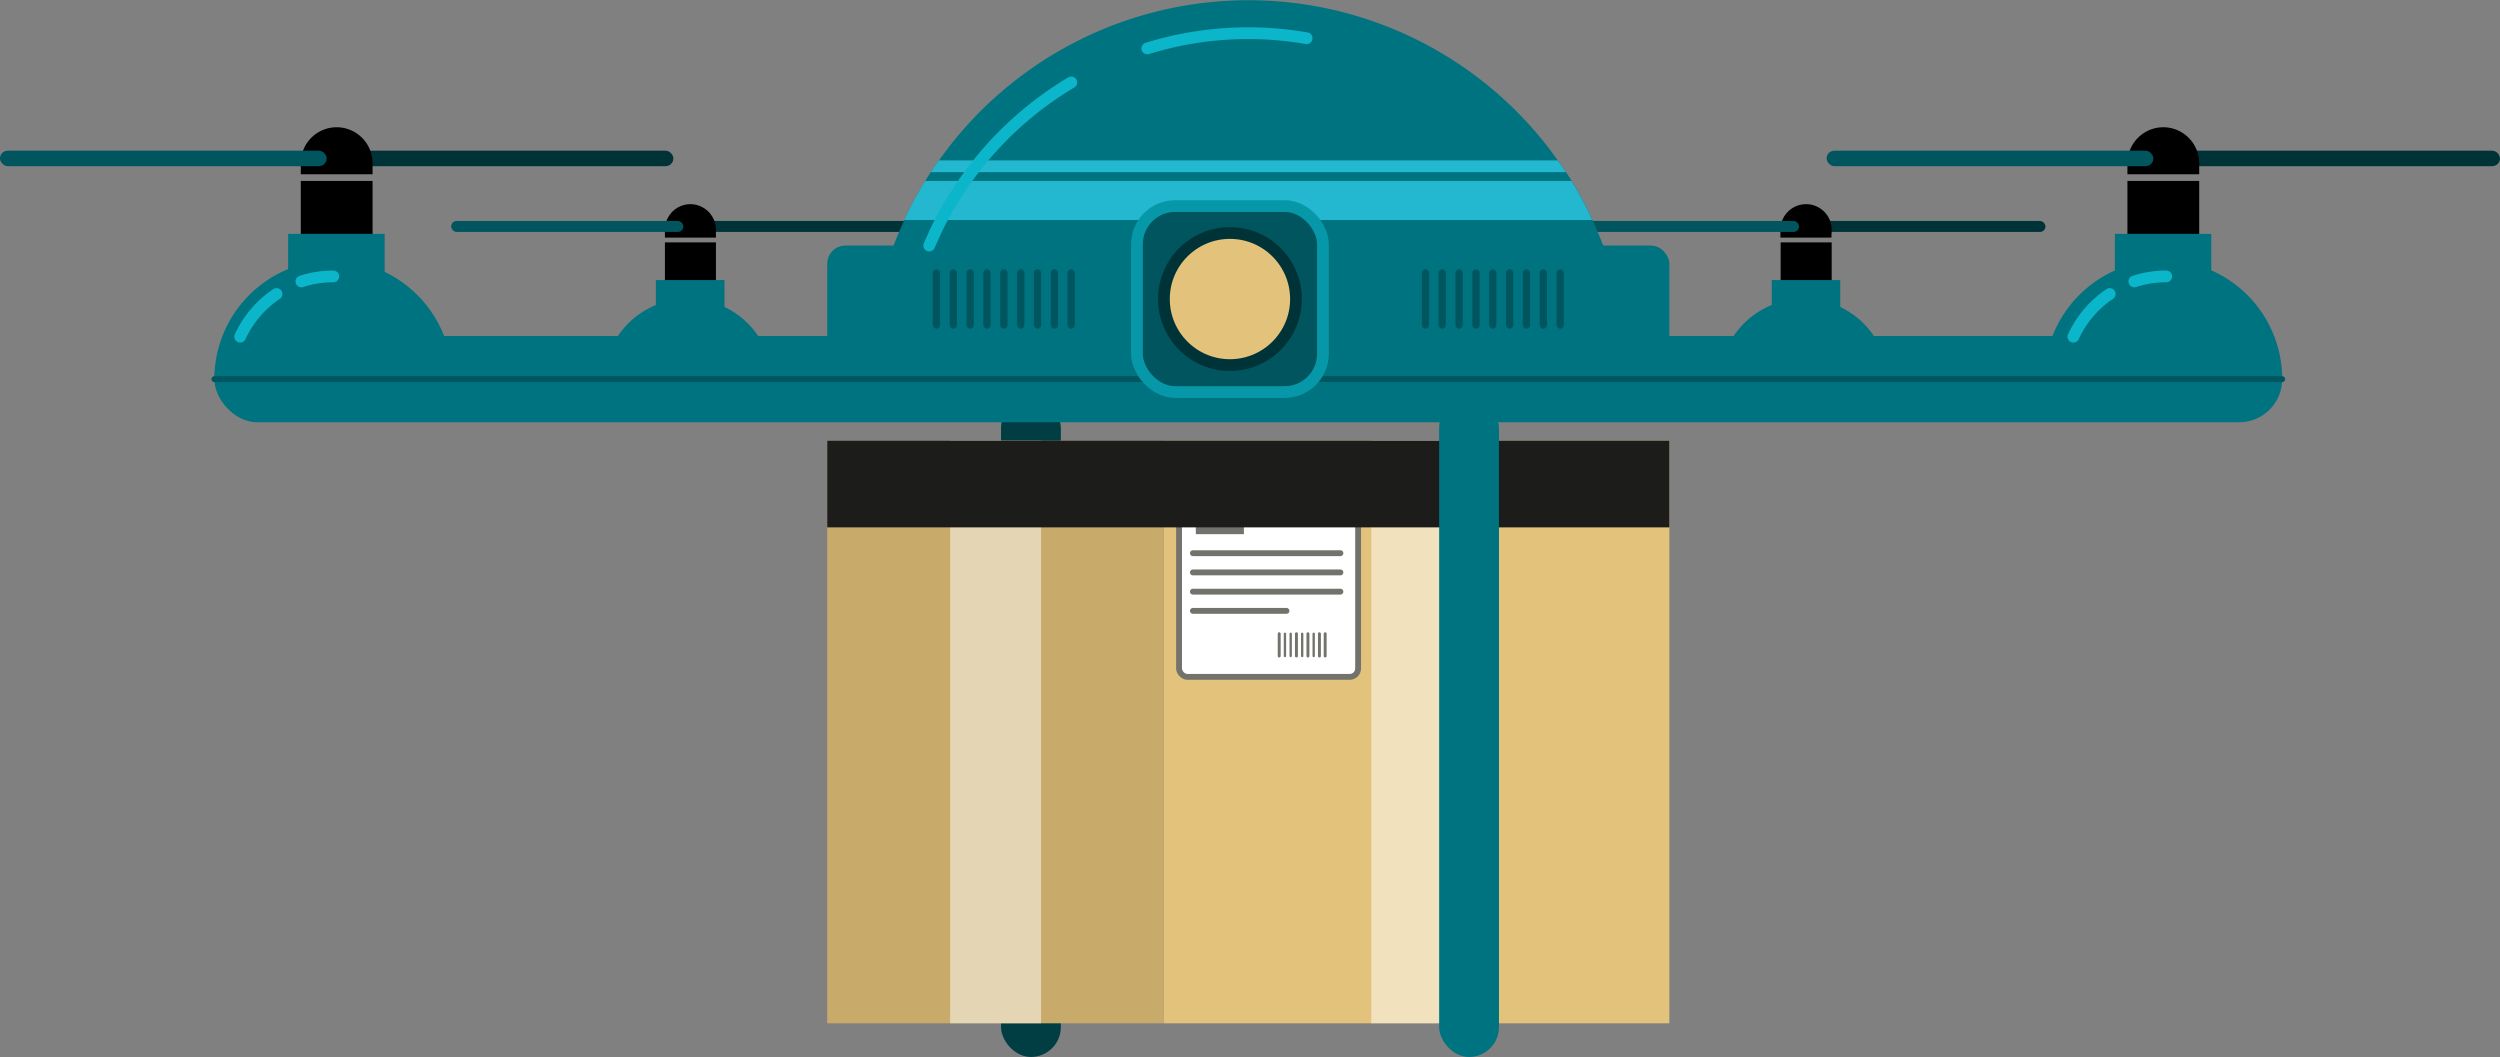 <svg xmlns="http://www.w3.org/2000/svg" viewBox="0 0 213.18 90.13"><rect x="0" y="0" width="213.18" height="90.13" fill="#808080" stroke="none"/><defs><style>.cls-1{isolation:isolate;}.cls-2{fill:#003e44;}.cls-18,.cls-3{fill:#e3c27b;}.cls-4{fill:#c8ab6b;}.cls-5{fill:#003338;}.cls-17,.cls-6{fill:#00555e;}.cls-7{fill:#007380;}.cls-8{fill:#23b8cf;}.cls-10,.cls-9{fill:#fff;}.cls-9{opacity:0.5;mix-blend-mode:screen;}.cls-10,.cls-12,.cls-13,.cls-14{stroke:#73736d;}.cls-10,.cls-11,.cls-12,.cls-13,.cls-14,.cls-17,.cls-18{stroke-miterlimit:10;}.cls-10,.cls-11,.cls-12,.cls-16{stroke-width:0.5px;}.cls-11{fill:#73736d;stroke:#fff;}.cls-12,.cls-13,.cls-14,.cls-16,.cls-19{fill:none;stroke-linecap:round;}.cls-13{stroke-width:0.25px;}.cls-14{stroke-width:0.2px;}.cls-15{fill:#1c1c1b;mix-blend-mode:overlay;}.cls-16{stroke:#00555e;}.cls-16,.cls-19{stroke-linejoin:round;}.cls-17{stroke:#0698a8;}.cls-18{stroke:#003338;}.cls-19{stroke:#0cb6ca;}</style></defs><title>deliverydrone</title><g class="cls-1"><g id="Layer_2" data-name="Layer 2"><g id="Layer_1-2" data-name="Layer 1"><rect class="cls-2" x="85.36" y="33.94" width="5.1" height="56.19" rx="2.55"/><rect class="cls-3" x="99.25" y="37.58" width="43.1" height="49.68"/><rect class="cls-4" x="70.54" y="37.58" width="28.71" height="49.68"/><rect class="cls-5" x="154.62" y="18.84" width="19.8" height="0.94" rx="0.47"/><path d="M156.19,19.59A2.18,2.18,0,0,0,154,17.41h0a2.19,2.19,0,0,0-2.18,2.18v.67h4.35Z"/><path d="M151.84,20.67V25A2.19,2.19,0,0,0,154,27.22h0A2.18,2.18,0,0,0,156.19,25V20.67Z"/><rect class="cls-6" x="133.61" y="18.84" width="19.8" height="0.94" rx="0.47"/><path class="cls-7" d="M146.6,32.68a7.21,7.21,0,0,1,14.42,0"/><path class="cls-7" d="M151.08,23.88v6.75a2.92,2.92,0,1,0,5.84,0V23.88Z"/><rect class="cls-5" x="59.48" y="18.84" width="19.8" height="0.94" rx="0.47"/><path d="M61.05,19.59a2.19,2.19,0,0,0-2.18-2.18h0a2.18,2.18,0,0,0-2.17,2.18v.67h4.35Z"/><path d="M56.7,20.67V25a2.18,2.18,0,0,0,2.17,2.18h0A2.19,2.19,0,0,0,61.05,25V20.67Z"/><rect class="cls-6" x="38.47" y="18.84" width="19.8" height="0.94" rx="0.47"/><path class="cls-7" d="M51.46,32.68a7.21,7.21,0,1,1,14.42,0"/><path class="cls-7" d="M55.93,23.88v6.75a2.93,2.93,0,0,0,5.85,0V23.88Z"/><rect class="cls-7" x="70.54" y="20.94" width="71.81" height="11.39" rx="1.55"/><rect class="cls-5" x="29.56" y="12.85" width="27.86" height="1.32" rx="0.66"/><path d="M31.77,13.91a3.07,3.07,0,0,0-3.06-3.06h0a3.06,3.06,0,0,0-3.06,3.06v.95h6.12Z"/><path d="M25.65,15.43v6.15a3.06,3.06,0,0,0,3.06,3.06h0a3.07,3.07,0,0,0,3.06-3.06V15.43Z"/><rect class="cls-6" y="12.85" width="27.86" height="1.32" rx="0.66"/><rect class="cls-7" x="18.28" y="28.65" width="176.33" height="7.36" rx="3.68"/><path class="cls-7" d="M138.77,32.33H74.12a32.11,32.11,0,0,1,3-13.57,29.52,29.52,0,0,1,1.78-3.33c.15-.25.31-.5.47-.75s.46-.69.7-1a32.31,32.31,0,0,1,52.77,0c.24.33.47.67.7,1s.32.5.47.75a29.52,29.52,0,0,1,1.78,3.33A32.11,32.11,0,0,1,138.77,32.33Z"/><path class="cls-7" d="M18.28,32.33a10.14,10.14,0,0,1,20.28,0Z"/><path class="cls-7" d="M174.33,32.33a10.14,10.14,0,0,1,20.28,0"/><rect class="cls-6" x="79.54" y="22.96" width="0.62" height="5.07" rx="0.31"/><rect class="cls-6" x="80.98" y="22.96" width="0.62" height="5.07" rx="0.31"/><rect class="cls-6" x="82.42" y="22.96" width="0.62" height="5.07" rx="0.31"/><rect class="cls-6" x="83.85" y="22.96" width="0.62" height="5.07" rx="0.31"/><rect class="cls-6" x="85.29" y="22.96" width="0.62" height="5.07" rx="0.31"/><rect class="cls-6" x="86.73" y="22.96" width="0.62" height="5.07" rx="0.31"/><rect class="cls-6" x="88.16" y="22.96" width="0.62" height="5.07" rx="0.31"/><rect class="cls-6" x="89.6" y="22.96" width="0.62" height="5.07" rx="0.31"/><rect class="cls-6" x="91.03" y="22.96" width="0.62" height="5.07" rx="0.31"/><rect class="cls-6" x="121.24" y="22.96" width="0.62" height="5.07" rx="0.31"/><rect class="cls-6" x="122.67" y="22.96" width="0.62" height="5.07" rx="0.31"/><rect class="cls-6" x="124.11" y="22.96" width="0.62" height="5.07" rx="0.31"/><rect class="cls-6" x="125.55" y="22.96" width="0.62" height="5.07" rx="0.31"/><rect class="cls-6" x="126.98" y="22.96" width="0.62" height="5.07" rx="0.31"/><rect class="cls-6" x="128.42" y="22.96" width="0.62" height="5.07" rx="0.31"/><rect class="cls-6" x="129.85" y="22.96" width="0.62" height="5.07" rx="0.31"/><rect class="cls-6" x="131.29" y="22.96" width="0.62" height="5.07" rx="0.31"/><rect class="cls-6" x="132.73" y="22.96" width="0.62" height="5.07" rx="0.31"/><path class="cls-7" d="M24.57,19.94v9.5a4.12,4.12,0,0,0,8.23,0v-9.5Z"/><rect class="cls-5" x="185.32" y="12.85" width="27.86" height="1.32" rx="0.66"/><path d="M187.53,13.91a3.07,3.07,0,0,0-3.06-3.06h0a3.07,3.07,0,0,0-3.06,3.06v.95h6.12Z"/><path d="M181.41,15.43v6.15a3.07,3.07,0,0,0,3.06,3.06h0a3.07,3.07,0,0,0,3.06-3.06V15.43Z"/><rect class="cls-6" x="155.76" y="12.85" width="27.86" height="1.32" rx="0.66"/><path class="cls-7" d="M180.34,19.94v9.5a4.11,4.11,0,0,0,8.22,0v-9.5Z"/><path class="cls-8" d="M135.78,18.76H77.11a29.52,29.52,0,0,1,1.78-3.33H134A29.52,29.52,0,0,1,135.78,18.76Z"/><path class="cls-8" d="M133.53,14.68H79.36c.23-.35.46-.69.7-1h52.77C133.07,14,133.3,14.33,133.53,14.68Z"/><rect class="cls-9" x="81.02" y="37.58" width="7.75" height="49.68"/><rect class="cls-9" x="116.93" y="37.58" width="7.75" height="49.68"/><rect class="cls-10" x="100.54" y="39.89" width="15.27" height="17.83" rx="0.72"/><rect class="cls-11" x="101.72" y="41.2" width="4.6" height="4.6"/><line class="cls-12" x1="101.72" y1="47.17" x2="114.3" y2="47.17"/><line class="cls-12" x1="101.72" y1="48.81" x2="114.3" y2="48.81"/><line class="cls-12" x1="101.72" y1="50.45" x2="114.3" y2="50.45"/><line class="cls-12" x1="101.72" y1="52.09" x2="109.7" y2="52.09"/><line class="cls-13" x1="109.08" y1="54.04" x2="109.08" y2="55.94"/><line class="cls-14" x1="109.57" y1="54.04" x2="109.57" y2="55.94"/><line class="cls-14" x1="110.06" y1="54.04" x2="110.06" y2="55.94"/><line class="cls-13" x1="110.55" y1="54.04" x2="110.55" y2="55.94"/><line class="cls-14" x1="111.04" y1="54.04" x2="111.04" y2="55.94"/><line class="cls-13" x1="111.53" y1="54.04" x2="111.53" y2="55.94"/><line class="cls-14" x1="112.02" y1="54.04" x2="112.02" y2="55.94"/><line class="cls-13" x1="112.51" y1="54.04" x2="112.51" y2="55.94"/><line class="cls-13" x1="113" y1="54.04" x2="113" y2="55.94"/><rect class="cls-15" x="70.54" y="37.58" width="71.81" height="7.39"/><rect class="cls-7" x="122.72" y="33.94" width="5.1" height="56.19" rx="2.55"/><line class="cls-16" x1="18.28" y1="32.33" x2="194.61" y2="32.33"/><rect class="cls-17" x="96.95" y="17.57" width="15.86" height="15.86" rx="3.26"/><circle class="cls-18" cx="104.88" cy="25.5" r="5.63"/><path class="cls-19" d="M97.83,4.13a29.12,29.12,0,0,1,13.59-.87"/><path class="cls-19" d="M79.24,20.94c.14-.33.29-.66.44-1a27.79,27.79,0,0,1,1.62-3c.16-.26.3-.49.45-.71s.39-.59.6-.88a29.56,29.56,0,0,1,9-8.32"/><path class="cls-19" d="M25.7,24a8.75,8.75,0,0,1,2.72-.43"/><path class="cls-19" d="M20.48,28.71a8.84,8.84,0,0,1,3.1-3.64"/><path class="cls-19" d="M182,24a8.75,8.75,0,0,1,2.72-.43"/><path class="cls-19" d="M176.8,28.71a8.84,8.84,0,0,1,3.1-3.64"/></g></g></g></svg>